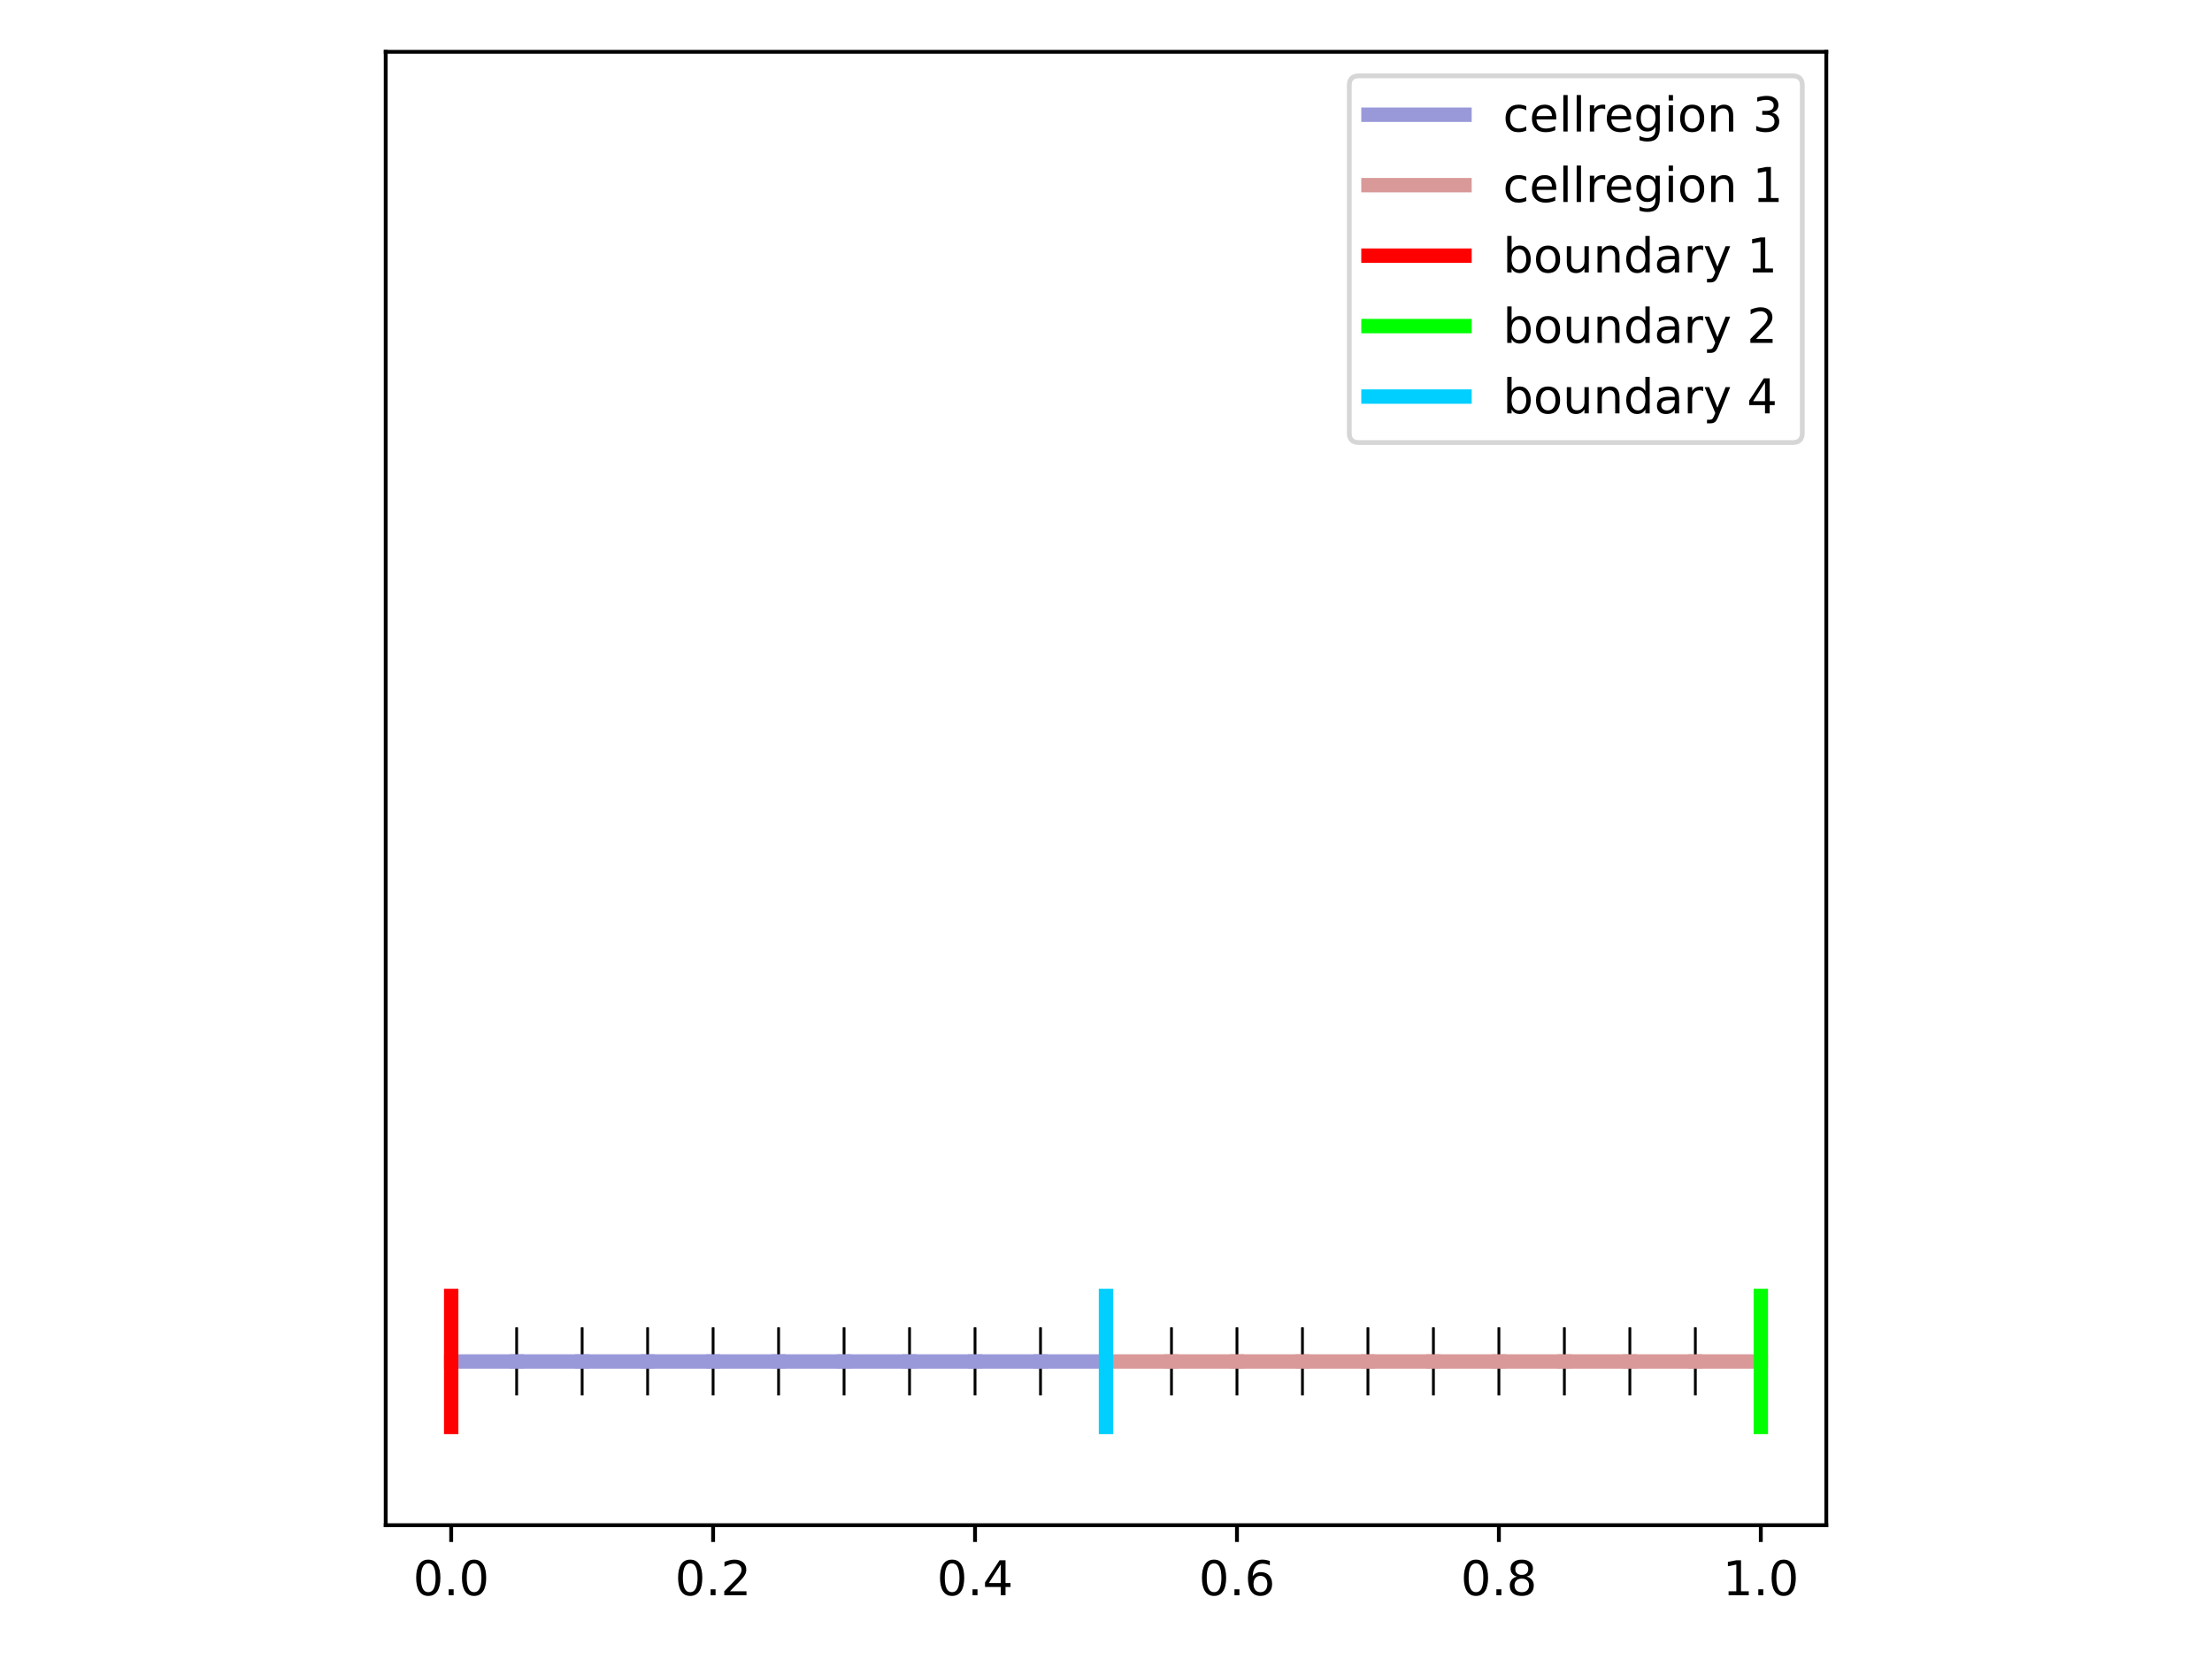 <?xml version="1.0" encoding="utf-8" standalone="no"?>
<!DOCTYPE svg PUBLIC "-//W3C//DTD SVG 1.1//EN"
  "http://www.w3.org/Graphics/SVG/1.1/DTD/svg11.dtd">
<!-- Created with matplotlib (https://matplotlib.org/) -->
<svg height="345.6pt" version="1.1" viewBox="0 0 460.8 345.6" width="460.8pt" xmlns="http://www.w3.org/2000/svg" xmlns:xlink="http://www.w3.org/1999/xlink">
 <defs>
  <style type="text/css">*{stroke-linecap:butt;stroke-linejoin:round;}</style>
 </defs>
 <g id="figure_1">
  <g id="patch_1">
   <path d="M 0 345.6 
L 460.8 345.6 
L 460.8 0 
L 0 0 
z
" style="fill:#ffffff;"/>
  </g>
  <g id="axes_1">
   <g id="patch_2">
    <path d="M 80.35 317.72 
L 380.45 317.72 
L 380.45 10.8 
L 80.35 10.8 
z
" style="fill:#ffffff;"/>
   </g>
   <g id="matplotlib.axis_1">
    <g id="xtick_1">
     <g id="line2d_1">
      <defs>
       <path d="M 0 0 
L 0 3.5 
" id="m53cf1a8290" style="stroke:#000000;stroke-width:0.8;"/>
      </defs>
      <g>
       <use style="stroke:#000000;stroke-width:0.8;" x="93.991" xlink:href="#m53cf1a8290" y="317.72"/>
      </g>
     </g>
     <g id="text_1">
      <!-- 0.0 -->
      <g transform="translate(86.04 332.318)scale(0.1 -0.1)">
       <defs>
        <path d="M 31.781 66.406 
Q 24.172 66.406 20.328 58.906 
Q 16.5 51.422 16.5 36.375 
Q 16.5 21.391 20.328 13.891 
Q 24.172 6.391 31.781 6.391 
Q 39.453 6.391 43.281 13.891 
Q 47.125 21.391 47.125 36.375 
Q 47.125 51.422 43.281 58.906 
Q 39.453 66.406 31.781 66.406 
z
M 31.781 74.219 
Q 44.047 74.219 50.516 64.516 
Q 56.984 54.828 56.984 36.375 
Q 56.984 17.969 50.516 8.266 
Q 44.047 -1.422 31.781 -1.422 
Q 19.531 -1.422 13.062 8.266 
Q 6.594 17.969 6.594 36.375 
Q 6.594 54.828 13.062 64.516 
Q 19.531 74.219 31.781 74.219 
z
" id="DejaVuSans-48"/>
        <path d="M 10.688 12.406 
L 21 12.406 
L 21 0 
L 10.688 0 
z
" id="DejaVuSans-46"/>
       </defs>
       <use xlink:href="#DejaVuSans-48"/>
       <use x="63.623" xlink:href="#DejaVuSans-46"/>
       <use x="95.41" xlink:href="#DejaVuSans-48"/>
      </g>
     </g>
    </g>
    <g id="xtick_2">
     <g id="line2d_2">
      <g>
       <use style="stroke:#000000;stroke-width:0.8;" x="148.555" xlink:href="#m53cf1a8290" y="317.72"/>
      </g>
     </g>
     <g id="text_2">
      <!-- 0.2 -->
      <g transform="translate(140.603 332.318)scale(0.1 -0.1)">
       <defs>
        <path d="M 19.188 8.297 
L 53.609 8.297 
L 53.609 0 
L 7.328 0 
L 7.328 8.297 
Q 12.938 14.109 22.625 23.891 
Q 32.328 33.688 34.812 36.531 
Q 39.547 41.844 41.422 45.531 
Q 43.312 49.219 43.312 52.781 
Q 43.312 58.594 39.234 62.25 
Q 35.156 65.922 28.609 65.922 
Q 23.969 65.922 18.812 64.312 
Q 13.672 62.703 7.812 59.422 
L 7.812 69.391 
Q 13.766 71.781 18.938 73 
Q 24.125 74.219 28.422 74.219 
Q 39.75 74.219 46.484 68.547 
Q 53.219 62.891 53.219 53.422 
Q 53.219 48.922 51.531 44.891 
Q 49.859 40.875 45.406 35.406 
Q 44.188 33.984 37.641 27.219 
Q 31.109 20.453 19.188 8.297 
z
" id="DejaVuSans-50"/>
       </defs>
       <use xlink:href="#DejaVuSans-48"/>
       <use x="63.623" xlink:href="#DejaVuSans-46"/>
       <use x="95.41" xlink:href="#DejaVuSans-50"/>
      </g>
     </g>
    </g>
    <g id="xtick_3">
     <g id="line2d_3">
      <g>
       <use style="stroke:#000000;stroke-width:0.8;" x="203.118" xlink:href="#m53cf1a8290" y="317.72"/>
      </g>
     </g>
     <g id="text_3">
      <!-- 0.4 -->
      <g transform="translate(195.167 332.318)scale(0.1 -0.1)">
       <defs>
        <path d="M 37.797 64.312 
L 12.891 25.391 
L 37.797 25.391 
z
M 35.203 72.906 
L 47.609 72.906 
L 47.609 25.391 
L 58.016 25.391 
L 58.016 17.188 
L 47.609 17.188 
L 47.609 0 
L 37.797 0 
L 37.797 17.188 
L 4.891 17.188 
L 4.891 26.703 
z
" id="DejaVuSans-52"/>
       </defs>
       <use xlink:href="#DejaVuSans-48"/>
       <use x="63.623" xlink:href="#DejaVuSans-46"/>
       <use x="95.41" xlink:href="#DejaVuSans-52"/>
      </g>
     </g>
    </g>
    <g id="xtick_4">
     <g id="line2d_4">
      <g>
       <use style="stroke:#000000;stroke-width:0.8;" x="257.682" xlink:href="#m53cf1a8290" y="317.72"/>
      </g>
     </g>
     <g id="text_4">
      <!-- 0.6 -->
      <g transform="translate(249.73 332.318)scale(0.1 -0.1)">
       <defs>
        <path d="M 33.016 40.375 
Q 26.375 40.375 22.484 35.828 
Q 18.609 31.297 18.609 23.391 
Q 18.609 15.531 22.484 10.953 
Q 26.375 6.391 33.016 6.391 
Q 39.656 6.391 43.531 10.953 
Q 47.406 15.531 47.406 23.391 
Q 47.406 31.297 43.531 35.828 
Q 39.656 40.375 33.016 40.375 
z
M 52.594 71.297 
L 52.594 62.312 
Q 48.875 64.062 45.094 64.984 
Q 41.312 65.922 37.594 65.922 
Q 27.828 65.922 22.672 59.328 
Q 17.531 52.734 16.797 39.406 
Q 19.672 43.656 24.016 45.922 
Q 28.375 48.188 33.594 48.188 
Q 44.578 48.188 50.953 41.516 
Q 57.328 34.859 57.328 23.391 
Q 57.328 12.156 50.688 5.359 
Q 44.047 -1.422 33.016 -1.422 
Q 20.359 -1.422 13.672 8.266 
Q 6.984 17.969 6.984 36.375 
Q 6.984 53.656 15.188 63.938 
Q 23.391 74.219 37.203 74.219 
Q 40.922 74.219 44.703 73.484 
Q 48.484 72.75 52.594 71.297 
z
" id="DejaVuSans-54"/>
       </defs>
       <use xlink:href="#DejaVuSans-48"/>
       <use x="63.623" xlink:href="#DejaVuSans-46"/>
       <use x="95.41" xlink:href="#DejaVuSans-54"/>
      </g>
     </g>
    </g>
    <g id="xtick_5">
     <g id="line2d_5">
      <g>
       <use style="stroke:#000000;stroke-width:0.8;" x="312.245" xlink:href="#m53cf1a8290" y="317.72"/>
      </g>
     </g>
     <g id="text_5">
      <!-- 0.8 -->
      <g transform="translate(304.294 332.318)scale(0.1 -0.1)">
       <defs>
        <path d="M 31.781 34.625 
Q 24.75 34.625 20.719 30.859 
Q 16.703 27.094 16.703 20.516 
Q 16.703 13.922 20.719 10.156 
Q 24.75 6.391 31.781 6.391 
Q 38.812 6.391 42.859 10.172 
Q 46.922 13.969 46.922 20.516 
Q 46.922 27.094 42.891 30.859 
Q 38.875 34.625 31.781 34.625 
z
M 21.922 38.812 
Q 15.578 40.375 12.031 44.719 
Q 8.5 49.078 8.5 55.328 
Q 8.5 64.062 14.719 69.141 
Q 20.953 74.219 31.781 74.219 
Q 42.672 74.219 48.875 69.141 
Q 55.078 64.062 55.078 55.328 
Q 55.078 49.078 51.531 44.719 
Q 48 40.375 41.703 38.812 
Q 48.828 37.156 52.797 32.312 
Q 56.781 27.484 56.781 20.516 
Q 56.781 9.906 50.312 4.234 
Q 43.844 -1.422 31.781 -1.422 
Q 19.734 -1.422 13.25 4.234 
Q 6.781 9.906 6.781 20.516 
Q 6.781 27.484 10.781 32.312 
Q 14.797 37.156 21.922 38.812 
z
M 18.312 54.391 
Q 18.312 48.734 21.844 45.562 
Q 25.391 42.391 31.781 42.391 
Q 38.141 42.391 41.719 45.562 
Q 45.312 48.734 45.312 54.391 
Q 45.312 60.062 41.719 63.234 
Q 38.141 66.406 31.781 66.406 
Q 25.391 66.406 21.844 63.234 
Q 18.312 60.062 18.312 54.391 
z
" id="DejaVuSans-56"/>
       </defs>
       <use xlink:href="#DejaVuSans-48"/>
       <use x="63.623" xlink:href="#DejaVuSans-46"/>
       <use x="95.41" xlink:href="#DejaVuSans-56"/>
      </g>
     </g>
    </g>
    <g id="xtick_6">
     <g id="line2d_6">
      <g>
       <use style="stroke:#000000;stroke-width:0.8;" x="366.809" xlink:href="#m53cf1a8290" y="317.72"/>
      </g>
     </g>
     <g id="text_6">
      <!-- 1.0 -->
      <g transform="translate(358.857 332.318)scale(0.1 -0.1)">
       <defs>
        <path d="M 12.406 8.297 
L 28.516 8.297 
L 28.516 63.922 
L 10.984 60.406 
L 10.984 69.391 
L 28.422 72.906 
L 38.281 72.906 
L 38.281 8.297 
L 54.391 8.297 
L 54.391 0 
L 12.406 0 
z
" id="DejaVuSans-49"/>
       </defs>
       <use xlink:href="#DejaVuSans-49"/>
       <use x="63.623" xlink:href="#DejaVuSans-46"/>
       <use x="95.41" xlink:href="#DejaVuSans-48"/>
      </g>
     </g>
    </g>
   </g>
   <g id="matplotlib.axis_2"/>
   <g id="line2d_7">
    <path clip-path="url(#pfa7694fd4b)" d="M 93.991 290.438 
L 93.991 276.797 
" style="fill:none;stroke:#000000;stroke-linecap:square;stroke-width:0.5;"/>
   </g>
   <g id="line2d_8">
    <path clip-path="url(#pfa7694fd4b)" d="M 107.632 290.438 
L 107.632 276.797 
" style="fill:none;stroke:#000000;stroke-linecap:square;stroke-width:0.5;"/>
   </g>
   <g id="line2d_9">
    <path clip-path="url(#pfa7694fd4b)" d="M 93.991 283.618 
L 107.632 283.618 
" style="fill:none;stroke:#9999d9;stroke-linecap:square;stroke-width:3;"/>
   </g>
   <g id="line2d_10">
    <path clip-path="url(#pfa7694fd4b)" d="M 107.632 290.438 
L 107.632 276.797 
" style="fill:none;stroke:#000000;stroke-linecap:square;stroke-width:0.5;"/>
   </g>
   <g id="line2d_11">
    <path clip-path="url(#pfa7694fd4b)" d="M 121.273 290.438 
L 121.273 276.797 
" style="fill:none;stroke:#000000;stroke-linecap:square;stroke-width:0.5;"/>
   </g>
   <g id="line2d_12">
    <path clip-path="url(#pfa7694fd4b)" d="M 107.632 283.618 
L 121.273 283.618 
" style="fill:none;stroke:#9999d9;stroke-linecap:square;stroke-width:3;"/>
   </g>
   <g id="line2d_13">
    <path clip-path="url(#pfa7694fd4b)" d="M 121.273 290.438 
L 121.273 276.797 
" style="fill:none;stroke:#000000;stroke-linecap:square;stroke-width:0.5;"/>
   </g>
   <g id="line2d_14">
    <path clip-path="url(#pfa7694fd4b)" d="M 134.914 290.438 
L 134.914 276.797 
" style="fill:none;stroke:#000000;stroke-linecap:square;stroke-width:0.5;"/>
   </g>
   <g id="line2d_15">
    <path clip-path="url(#pfa7694fd4b)" d="M 121.273 283.618 
L 134.914 283.618 
" style="fill:none;stroke:#9999d9;stroke-linecap:square;stroke-width:3;"/>
   </g>
   <g id="line2d_16">
    <path clip-path="url(#pfa7694fd4b)" d="M 134.914 290.438 
L 134.914 276.797 
" style="fill:none;stroke:#000000;stroke-linecap:square;stroke-width:0.5;"/>
   </g>
   <g id="line2d_17">
    <path clip-path="url(#pfa7694fd4b)" d="M 148.555 290.438 
L 148.555 276.797 
" style="fill:none;stroke:#000000;stroke-linecap:square;stroke-width:0.5;"/>
   </g>
   <g id="line2d_18">
    <path clip-path="url(#pfa7694fd4b)" d="M 134.914 283.618 
L 148.555 283.618 
" style="fill:none;stroke:#9999d9;stroke-linecap:square;stroke-width:3;"/>
   </g>
   <g id="line2d_19">
    <path clip-path="url(#pfa7694fd4b)" d="M 148.555 290.438 
L 148.555 276.797 
" style="fill:none;stroke:#000000;stroke-linecap:square;stroke-width:0.5;"/>
   </g>
   <g id="line2d_20">
    <path clip-path="url(#pfa7694fd4b)" d="M 162.196 290.438 
L 162.196 276.797 
" style="fill:none;stroke:#000000;stroke-linecap:square;stroke-width:0.5;"/>
   </g>
   <g id="line2d_21">
    <path clip-path="url(#pfa7694fd4b)" d="M 148.555 283.618 
L 162.196 283.618 
" style="fill:none;stroke:#9999d9;stroke-linecap:square;stroke-width:3;"/>
   </g>
   <g id="line2d_22">
    <path clip-path="url(#pfa7694fd4b)" d="M 162.196 290.438 
L 162.196 276.797 
" style="fill:none;stroke:#000000;stroke-linecap:square;stroke-width:0.5;"/>
   </g>
   <g id="line2d_23">
    <path clip-path="url(#pfa7694fd4b)" d="M 175.836 290.438 
L 175.836 276.797 
" style="fill:none;stroke:#000000;stroke-linecap:square;stroke-width:0.5;"/>
   </g>
   <g id="line2d_24">
    <path clip-path="url(#pfa7694fd4b)" d="M 162.196 283.618 
L 175.836 283.618 
" style="fill:none;stroke:#9999d9;stroke-linecap:square;stroke-width:3;"/>
   </g>
   <g id="line2d_25">
    <path clip-path="url(#pfa7694fd4b)" d="M 175.836 290.438 
L 175.836 276.797 
" style="fill:none;stroke:#000000;stroke-linecap:square;stroke-width:0.5;"/>
   </g>
   <g id="line2d_26">
    <path clip-path="url(#pfa7694fd4b)" d="M 189.477 290.438 
L 189.477 276.797 
" style="fill:none;stroke:#000000;stroke-linecap:square;stroke-width:0.5;"/>
   </g>
   <g id="line2d_27">
    <path clip-path="url(#pfa7694fd4b)" d="M 175.836 283.618 
L 189.477 283.618 
" style="fill:none;stroke:#9999d9;stroke-linecap:square;stroke-width:3;"/>
   </g>
   <g id="line2d_28">
    <path clip-path="url(#pfa7694fd4b)" d="M 189.477 290.438 
L 189.477 276.797 
" style="fill:none;stroke:#000000;stroke-linecap:square;stroke-width:0.5;"/>
   </g>
   <g id="line2d_29">
    <path clip-path="url(#pfa7694fd4b)" d="M 203.118 290.438 
L 203.118 276.797 
" style="fill:none;stroke:#000000;stroke-linecap:square;stroke-width:0.5;"/>
   </g>
   <g id="line2d_30">
    <path clip-path="url(#pfa7694fd4b)" d="M 189.477 283.618 
L 203.118 283.618 
" style="fill:none;stroke:#9999d9;stroke-linecap:square;stroke-width:3;"/>
   </g>
   <g id="line2d_31">
    <path clip-path="url(#pfa7694fd4b)" d="M 203.118 290.438 
L 203.118 276.797 
" style="fill:none;stroke:#000000;stroke-linecap:square;stroke-width:0.5;"/>
   </g>
   <g id="line2d_32">
    <path clip-path="url(#pfa7694fd4b)" d="M 216.759 290.438 
L 216.759 276.797 
" style="fill:none;stroke:#000000;stroke-linecap:square;stroke-width:0.5;"/>
   </g>
   <g id="line2d_33">
    <path clip-path="url(#pfa7694fd4b)" d="M 203.118 283.618 
L 216.759 283.618 
" style="fill:none;stroke:#9999d9;stroke-linecap:square;stroke-width:3;"/>
   </g>
   <g id="line2d_34">
    <path clip-path="url(#pfa7694fd4b)" d="M 216.759 290.438 
L 216.759 276.797 
" style="fill:none;stroke:#000000;stroke-linecap:square;stroke-width:0.5;"/>
   </g>
   <g id="line2d_35">
    <path clip-path="url(#pfa7694fd4b)" d="M 230.4 290.438 
L 230.4 276.797 
" style="fill:none;stroke:#000000;stroke-linecap:square;stroke-width:0.5;"/>
   </g>
   <g id="line2d_36">
    <path clip-path="url(#pfa7694fd4b)" d="M 216.759 283.618 
L 230.4 283.618 
" style="fill:none;stroke:#9999d9;stroke-linecap:square;stroke-width:3;"/>
   </g>
   <g id="line2d_37">
    <path clip-path="url(#pfa7694fd4b)" d="M 230.4 290.438 
L 230.4 276.797 
" style="fill:none;stroke:#000000;stroke-linecap:square;stroke-width:0.5;"/>
   </g>
   <g id="line2d_38">
    <path clip-path="url(#pfa7694fd4b)" d="M 244.041 290.438 
L 244.041 276.797 
" style="fill:none;stroke:#000000;stroke-linecap:square;stroke-width:0.5;"/>
   </g>
   <g id="line2d_39">
    <path clip-path="url(#pfa7694fd4b)" d="M 230.4 283.618 
L 244.041 283.618 
" style="fill:none;stroke:#d99999;stroke-linecap:square;stroke-width:3;"/>
   </g>
   <g id="line2d_40">
    <path clip-path="url(#pfa7694fd4b)" d="M 244.041 290.438 
L 244.041 276.797 
" style="fill:none;stroke:#000000;stroke-linecap:square;stroke-width:0.5;"/>
   </g>
   <g id="line2d_41">
    <path clip-path="url(#pfa7694fd4b)" d="M 257.682 290.438 
L 257.682 276.797 
" style="fill:none;stroke:#000000;stroke-linecap:square;stroke-width:0.5;"/>
   </g>
   <g id="line2d_42">
    <path clip-path="url(#pfa7694fd4b)" d="M 244.041 283.618 
L 257.682 283.618 
" style="fill:none;stroke:#d99999;stroke-linecap:square;stroke-width:3;"/>
   </g>
   <g id="line2d_43">
    <path clip-path="url(#pfa7694fd4b)" d="M 257.682 290.438 
L 257.682 276.797 
" style="fill:none;stroke:#000000;stroke-linecap:square;stroke-width:0.5;"/>
   </g>
   <g id="line2d_44">
    <path clip-path="url(#pfa7694fd4b)" d="M 271.323 290.438 
L 271.323 276.797 
" style="fill:none;stroke:#000000;stroke-linecap:square;stroke-width:0.5;"/>
   </g>
   <g id="line2d_45">
    <path clip-path="url(#pfa7694fd4b)" d="M 257.682 283.618 
L 271.323 283.618 
" style="fill:none;stroke:#d99999;stroke-linecap:square;stroke-width:3;"/>
   </g>
   <g id="line2d_46">
    <path clip-path="url(#pfa7694fd4b)" d="M 271.323 290.438 
L 271.323 276.797 
" style="fill:none;stroke:#000000;stroke-linecap:square;stroke-width:0.5;"/>
   </g>
   <g id="line2d_47">
    <path clip-path="url(#pfa7694fd4b)" d="M 284.964 290.438 
L 284.964 276.797 
" style="fill:none;stroke:#000000;stroke-linecap:square;stroke-width:0.5;"/>
   </g>
   <g id="line2d_48">
    <path clip-path="url(#pfa7694fd4b)" d="M 271.323 283.618 
L 284.964 283.618 
" style="fill:none;stroke:#d99999;stroke-linecap:square;stroke-width:3;"/>
   </g>
   <g id="line2d_49">
    <path clip-path="url(#pfa7694fd4b)" d="M 284.964 290.438 
L 284.964 276.797 
" style="fill:none;stroke:#000000;stroke-linecap:square;stroke-width:0.5;"/>
   </g>
   <g id="line2d_50">
    <path clip-path="url(#pfa7694fd4b)" d="M 298.604 290.438 
L 298.604 276.797 
" style="fill:none;stroke:#000000;stroke-linecap:square;stroke-width:0.5;"/>
   </g>
   <g id="line2d_51">
    <path clip-path="url(#pfa7694fd4b)" d="M 284.964 283.618 
L 298.604 283.618 
" style="fill:none;stroke:#d99999;stroke-linecap:square;stroke-width:3;"/>
   </g>
   <g id="line2d_52">
    <path clip-path="url(#pfa7694fd4b)" d="M 298.604 290.438 
L 298.604 276.797 
" style="fill:none;stroke:#000000;stroke-linecap:square;stroke-width:0.5;"/>
   </g>
   <g id="line2d_53">
    <path clip-path="url(#pfa7694fd4b)" d="M 312.245 290.438 
L 312.245 276.797 
" style="fill:none;stroke:#000000;stroke-linecap:square;stroke-width:0.5;"/>
   </g>
   <g id="line2d_54">
    <path clip-path="url(#pfa7694fd4b)" d="M 298.604 283.618 
L 312.245 283.618 
" style="fill:none;stroke:#d99999;stroke-linecap:square;stroke-width:3;"/>
   </g>
   <g id="line2d_55">
    <path clip-path="url(#pfa7694fd4b)" d="M 312.245 290.438 
L 312.245 276.797 
" style="fill:none;stroke:#000000;stroke-linecap:square;stroke-width:0.5;"/>
   </g>
   <g id="line2d_56">
    <path clip-path="url(#pfa7694fd4b)" d="M 325.886 290.438 
L 325.886 276.797 
" style="fill:none;stroke:#000000;stroke-linecap:square;stroke-width:0.5;"/>
   </g>
   <g id="line2d_57">
    <path clip-path="url(#pfa7694fd4b)" d="M 312.245 283.618 
L 325.886 283.618 
" style="fill:none;stroke:#d99999;stroke-linecap:square;stroke-width:3;"/>
   </g>
   <g id="line2d_58">
    <path clip-path="url(#pfa7694fd4b)" d="M 325.886 290.438 
L 325.886 276.797 
" style="fill:none;stroke:#000000;stroke-linecap:square;stroke-width:0.5;"/>
   </g>
   <g id="line2d_59">
    <path clip-path="url(#pfa7694fd4b)" d="M 339.527 290.438 
L 339.527 276.797 
" style="fill:none;stroke:#000000;stroke-linecap:square;stroke-width:0.5;"/>
   </g>
   <g id="line2d_60">
    <path clip-path="url(#pfa7694fd4b)" d="M 325.886 283.618 
L 339.527 283.618 
" style="fill:none;stroke:#d99999;stroke-linecap:square;stroke-width:3;"/>
   </g>
   <g id="line2d_61">
    <path clip-path="url(#pfa7694fd4b)" d="M 339.527 290.438 
L 339.527 276.797 
" style="fill:none;stroke:#000000;stroke-linecap:square;stroke-width:0.5;"/>
   </g>
   <g id="line2d_62">
    <path clip-path="url(#pfa7694fd4b)" d="M 353.168 290.438 
L 353.168 276.797 
" style="fill:none;stroke:#000000;stroke-linecap:square;stroke-width:0.5;"/>
   </g>
   <g id="line2d_63">
    <path clip-path="url(#pfa7694fd4b)" d="M 339.527 283.618 
L 353.168 283.618 
" style="fill:none;stroke:#d99999;stroke-linecap:square;stroke-width:3;"/>
   </g>
   <g id="line2d_64">
    <path clip-path="url(#pfa7694fd4b)" d="M 353.168 290.438 
L 353.168 276.797 
" style="fill:none;stroke:#000000;stroke-linecap:square;stroke-width:0.5;"/>
   </g>
   <g id="line2d_65">
    <path clip-path="url(#pfa7694fd4b)" d="M 366.809 290.438 
L 366.809 276.797 
" style="fill:none;stroke:#000000;stroke-linecap:square;stroke-width:0.5;"/>
   </g>
   <g id="line2d_66">
    <path clip-path="url(#pfa7694fd4b)" d="M 353.168 283.618 
L 366.809 283.618 
" style="fill:none;stroke:#d99999;stroke-linecap:square;stroke-width:3;"/>
   </g>
   <g id="line2d_67">
    <path clip-path="url(#pfa7694fd4b)" d="M 93.991 297.259 
L 93.991 269.977 
" style="fill:none;stroke:#ff0000;stroke-linecap:square;stroke-width:3;"/>
   </g>
   <g id="line2d_68">
    <path clip-path="url(#pfa7694fd4b)" d="M 366.809 297.259 
L 366.809 269.977 
" style="fill:none;stroke:#00ff00;stroke-linecap:square;stroke-width:3;"/>
   </g>
   <g id="line2d_69">
    <path clip-path="url(#pfa7694fd4b)" d="M 230.4 297.259 
L 230.4 269.977 
" style="fill:none;stroke:#00cfff;stroke-linecap:square;stroke-width:3;"/>
   </g>
   <g id="patch_3">
    <path d="M 80.35 317.72 
L 80.35 10.8 
" style="fill:none;stroke:#000000;stroke-linecap:square;stroke-linejoin:miter;stroke-width:0.8;"/>
   </g>
   <g id="patch_4">
    <path d="M 380.45 317.72 
L 380.45 10.8 
" style="fill:none;stroke:#000000;stroke-linecap:square;stroke-linejoin:miter;stroke-width:0.8;"/>
   </g>
   <g id="patch_5">
    <path d="M 80.35 317.72 
L 380.45 317.72 
" style="fill:none;stroke:#000000;stroke-linecap:square;stroke-linejoin:miter;stroke-width:0.8;"/>
   </g>
   <g id="patch_6">
    <path d="M 80.35 10.8 
L 380.45 10.8 
" style="fill:none;stroke:#000000;stroke-linecap:square;stroke-linejoin:miter;stroke-width:0.8;"/>
   </g>
   <g id="legend_1">
    <g id="patch_7">
     <path d="M 283.079 92.191 
L 373.45 92.191 
Q 375.45 92.191 375.45 90.191 
L 375.45 17.8 
Q 375.45 15.8 373.45 15.8 
L 283.079 15.8 
Q 281.079 15.8 281.079 17.8 
L 281.079 90.191 
Q 281.079 92.191 283.079 92.191 
z
" style="fill:#ffffff;opacity:0.8;stroke:#cccccc;stroke-linejoin:miter;"/>
    </g>
    <g id="line2d_70">
     <path d="M 285.079 23.898 
L 305.079 23.898 
" style="fill:none;stroke:#9999d9;stroke-linecap:square;stroke-width:3;"/>
    </g>
    <g id="line2d_71"/>
    <g id="text_7">
     <!-- cellregion 3 -->
     <g transform="translate(313.079 27.398)scale(0.1 -0.1)">
      <defs>
       <path d="M 48.781 52.594 
L 48.781 44.188 
Q 44.969 46.297 41.141 47.344 
Q 37.312 48.391 33.406 48.391 
Q 24.656 48.391 19.812 42.844 
Q 14.984 37.312 14.984 27.297 
Q 14.984 17.281 19.812 11.734 
Q 24.656 6.203 33.406 6.203 
Q 37.312 6.203 41.141 7.25 
Q 44.969 8.297 48.781 10.406 
L 48.781 2.094 
Q 45.016 0.344 40.984 -0.531 
Q 36.969 -1.422 32.422 -1.422 
Q 20.062 -1.422 12.781 6.344 
Q 5.516 14.109 5.516 27.297 
Q 5.516 40.672 12.859 48.328 
Q 20.219 56 33.016 56 
Q 37.156 56 41.109 55.141 
Q 45.062 54.297 48.781 52.594 
z
" id="DejaVuSans-99"/>
       <path d="M 56.203 29.594 
L 56.203 25.203 
L 14.891 25.203 
Q 15.484 15.922 20.484 11.062 
Q 25.484 6.203 34.422 6.203 
Q 39.594 6.203 44.453 7.469 
Q 49.312 8.734 54.109 11.281 
L 54.109 2.781 
Q 49.266 0.734 44.188 -0.344 
Q 39.109 -1.422 33.891 -1.422 
Q 20.797 -1.422 13.156 6.188 
Q 5.516 13.812 5.516 26.812 
Q 5.516 40.234 12.766 48.109 
Q 20.016 56 32.328 56 
Q 43.359 56 49.781 48.891 
Q 56.203 41.797 56.203 29.594 
z
M 47.219 32.234 
Q 47.125 39.594 43.094 43.984 
Q 39.062 48.391 32.422 48.391 
Q 24.906 48.391 20.391 44.141 
Q 15.875 39.891 15.188 32.172 
z
" id="DejaVuSans-101"/>
       <path d="M 9.422 75.984 
L 18.406 75.984 
L 18.406 0 
L 9.422 0 
z
" id="DejaVuSans-108"/>
       <path d="M 41.109 46.297 
Q 39.594 47.172 37.812 47.578 
Q 36.031 48 33.891 48 
Q 26.266 48 22.188 43.047 
Q 18.109 38.094 18.109 28.812 
L 18.109 0 
L 9.078 0 
L 9.078 54.688 
L 18.109 54.688 
L 18.109 46.188 
Q 20.953 51.172 25.484 53.578 
Q 30.031 56 36.531 56 
Q 37.453 56 38.578 55.875 
Q 39.703 55.766 41.062 55.516 
z
" id="DejaVuSans-114"/>
       <path d="M 45.406 27.984 
Q 45.406 37.75 41.375 43.109 
Q 37.359 48.484 30.078 48.484 
Q 22.859 48.484 18.828 43.109 
Q 14.797 37.75 14.797 27.984 
Q 14.797 18.266 18.828 12.891 
Q 22.859 7.516 30.078 7.516 
Q 37.359 7.516 41.375 12.891 
Q 45.406 18.266 45.406 27.984 
z
M 54.391 6.781 
Q 54.391 -7.172 48.188 -13.984 
Q 42 -20.797 29.203 -20.797 
Q 24.469 -20.797 20.266 -20.094 
Q 16.062 -19.391 12.109 -17.922 
L 12.109 -9.188 
Q 16.062 -11.328 19.922 -12.344 
Q 23.781 -13.375 27.781 -13.375 
Q 36.625 -13.375 41.016 -8.766 
Q 45.406 -4.156 45.406 5.172 
L 45.406 9.625 
Q 42.625 4.781 38.281 2.391 
Q 33.938 0 27.875 0 
Q 17.828 0 11.672 7.656 
Q 5.516 15.328 5.516 27.984 
Q 5.516 40.672 11.672 48.328 
Q 17.828 56 27.875 56 
Q 33.938 56 38.281 53.609 
Q 42.625 51.219 45.406 46.391 
L 45.406 54.688 
L 54.391 54.688 
z
" id="DejaVuSans-103"/>
       <path d="M 9.422 54.688 
L 18.406 54.688 
L 18.406 0 
L 9.422 0 
z
M 9.422 75.984 
L 18.406 75.984 
L 18.406 64.594 
L 9.422 64.594 
z
" id="DejaVuSans-105"/>
       <path d="M 30.609 48.391 
Q 23.391 48.391 19.188 42.75 
Q 14.984 37.109 14.984 27.297 
Q 14.984 17.484 19.156 11.844 
Q 23.344 6.203 30.609 6.203 
Q 37.797 6.203 41.984 11.859 
Q 46.188 17.531 46.188 27.297 
Q 46.188 37.016 41.984 42.703 
Q 37.797 48.391 30.609 48.391 
z
M 30.609 56 
Q 42.328 56 49.016 48.375 
Q 55.719 40.766 55.719 27.297 
Q 55.719 13.875 49.016 6.219 
Q 42.328 -1.422 30.609 -1.422 
Q 18.844 -1.422 12.172 6.219 
Q 5.516 13.875 5.516 27.297 
Q 5.516 40.766 12.172 48.375 
Q 18.844 56 30.609 56 
z
" id="DejaVuSans-111"/>
       <path d="M 54.891 33.016 
L 54.891 0 
L 45.906 0 
L 45.906 32.719 
Q 45.906 40.484 42.875 44.328 
Q 39.844 48.188 33.797 48.188 
Q 26.516 48.188 22.312 43.547 
Q 18.109 38.922 18.109 30.906 
L 18.109 0 
L 9.078 0 
L 9.078 54.688 
L 18.109 54.688 
L 18.109 46.188 
Q 21.344 51.125 25.703 53.562 
Q 30.078 56 35.797 56 
Q 45.219 56 50.047 50.172 
Q 54.891 44.344 54.891 33.016 
z
" id="DejaVuSans-110"/>
       <path id="DejaVuSans-32"/>
       <path d="M 40.578 39.312 
Q 47.656 37.797 51.625 33 
Q 55.609 28.219 55.609 21.188 
Q 55.609 10.406 48.188 4.484 
Q 40.766 -1.422 27.094 -1.422 
Q 22.516 -1.422 17.656 -0.516 
Q 12.797 0.391 7.625 2.203 
L 7.625 11.719 
Q 11.719 9.328 16.594 8.109 
Q 21.484 6.891 26.812 6.891 
Q 36.078 6.891 40.938 10.547 
Q 45.797 14.203 45.797 21.188 
Q 45.797 27.641 41.281 31.266 
Q 36.766 34.906 28.719 34.906 
L 20.219 34.906 
L 20.219 43.016 
L 29.109 43.016 
Q 36.375 43.016 40.234 45.922 
Q 44.094 48.828 44.094 54.297 
Q 44.094 59.906 40.109 62.906 
Q 36.141 65.922 28.719 65.922 
Q 24.656 65.922 20.016 65.031 
Q 15.375 64.156 9.812 62.312 
L 9.812 71.094 
Q 15.438 72.656 20.344 73.438 
Q 25.25 74.219 29.594 74.219 
Q 40.828 74.219 47.359 69.109 
Q 53.906 64.016 53.906 55.328 
Q 53.906 49.266 50.438 45.094 
Q 46.969 40.922 40.578 39.312 
z
" id="DejaVuSans-51"/>
      </defs>
      <use xlink:href="#DejaVuSans-99"/>
      <use x="54.98" xlink:href="#DejaVuSans-101"/>
      <use x="116.504" xlink:href="#DejaVuSans-108"/>
      <use x="144.287" xlink:href="#DejaVuSans-108"/>
      <use x="172.07" xlink:href="#DejaVuSans-114"/>
      <use x="210.934" xlink:href="#DejaVuSans-101"/>
      <use x="272.457" xlink:href="#DejaVuSans-103"/>
      <use x="335.934" xlink:href="#DejaVuSans-105"/>
      <use x="363.717" xlink:href="#DejaVuSans-111"/>
      <use x="424.898" xlink:href="#DejaVuSans-110"/>
      <use x="488.277" xlink:href="#DejaVuSans-32"/>
      <use x="520.064" xlink:href="#DejaVuSans-51"/>
     </g>
    </g>
    <g id="line2d_72">
     <path d="M 285.079 38.577 
L 305.079 38.577 
" style="fill:none;stroke:#d99999;stroke-linecap:square;stroke-width:3;"/>
    </g>
    <g id="line2d_73"/>
    <g id="text_8">
     <!-- cellregion 1 -->
     <g transform="translate(313.079 42.077)scale(0.1 -0.1)">
      <use xlink:href="#DejaVuSans-99"/>
      <use x="54.98" xlink:href="#DejaVuSans-101"/>
      <use x="116.504" xlink:href="#DejaVuSans-108"/>
      <use x="144.287" xlink:href="#DejaVuSans-108"/>
      <use x="172.07" xlink:href="#DejaVuSans-114"/>
      <use x="210.934" xlink:href="#DejaVuSans-101"/>
      <use x="272.457" xlink:href="#DejaVuSans-103"/>
      <use x="335.934" xlink:href="#DejaVuSans-105"/>
      <use x="363.717" xlink:href="#DejaVuSans-111"/>
      <use x="424.898" xlink:href="#DejaVuSans-110"/>
      <use x="488.277" xlink:href="#DejaVuSans-32"/>
      <use x="520.064" xlink:href="#DejaVuSans-49"/>
     </g>
    </g>
    <g id="line2d_74">
     <path d="M 285.079 53.255 
L 305.079 53.255 
" style="fill:none;stroke:#ff0000;stroke-linecap:square;stroke-width:3;"/>
    </g>
    <g id="line2d_75"/>
    <g id="text_9">
     <!-- boundary 1 -->
     <g transform="translate(313.079 56.755)scale(0.1 -0.1)">
      <defs>
       <path d="M 48.688 27.297 
Q 48.688 37.203 44.609 42.844 
Q 40.531 48.484 33.406 48.484 
Q 26.266 48.484 22.188 42.844 
Q 18.109 37.203 18.109 27.297 
Q 18.109 17.391 22.188 11.75 
Q 26.266 6.109 33.406 6.109 
Q 40.531 6.109 44.609 11.75 
Q 48.688 17.391 48.688 27.297 
z
M 18.109 46.391 
Q 20.953 51.266 25.266 53.625 
Q 29.594 56 35.594 56 
Q 45.562 56 51.781 48.094 
Q 58.016 40.188 58.016 27.297 
Q 58.016 14.406 51.781 6.484 
Q 45.562 -1.422 35.594 -1.422 
Q 29.594 -1.422 25.266 0.953 
Q 20.953 3.328 18.109 8.203 
L 18.109 0 
L 9.078 0 
L 9.078 75.984 
L 18.109 75.984 
z
" id="DejaVuSans-98"/>
       <path d="M 8.5 21.578 
L 8.5 54.688 
L 17.484 54.688 
L 17.484 21.922 
Q 17.484 14.156 20.5 10.266 
Q 23.531 6.391 29.594 6.391 
Q 36.859 6.391 41.078 11.031 
Q 45.312 15.672 45.312 23.688 
L 45.312 54.688 
L 54.297 54.688 
L 54.297 0 
L 45.312 0 
L 45.312 8.406 
Q 42.047 3.422 37.719 1 
Q 33.406 -1.422 27.688 -1.422 
Q 18.266 -1.422 13.375 4.438 
Q 8.5 10.297 8.5 21.578 
z
M 31.109 56 
z
" id="DejaVuSans-117"/>
       <path d="M 45.406 46.391 
L 45.406 75.984 
L 54.391 75.984 
L 54.391 0 
L 45.406 0 
L 45.406 8.203 
Q 42.578 3.328 38.25 0.953 
Q 33.938 -1.422 27.875 -1.422 
Q 17.969 -1.422 11.734 6.484 
Q 5.516 14.406 5.516 27.297 
Q 5.516 40.188 11.734 48.094 
Q 17.969 56 27.875 56 
Q 33.938 56 38.25 53.625 
Q 42.578 51.266 45.406 46.391 
z
M 14.797 27.297 
Q 14.797 17.391 18.875 11.75 
Q 22.953 6.109 30.078 6.109 
Q 37.203 6.109 41.297 11.75 
Q 45.406 17.391 45.406 27.297 
Q 45.406 37.203 41.297 42.844 
Q 37.203 48.484 30.078 48.484 
Q 22.953 48.484 18.875 42.844 
Q 14.797 37.203 14.797 27.297 
z
" id="DejaVuSans-100"/>
       <path d="M 34.281 27.484 
Q 23.391 27.484 19.188 25 
Q 14.984 22.516 14.984 16.5 
Q 14.984 11.719 18.141 8.906 
Q 21.297 6.109 26.703 6.109 
Q 34.188 6.109 38.703 11.406 
Q 43.219 16.703 43.219 25.484 
L 43.219 27.484 
z
M 52.203 31.203 
L 52.203 0 
L 43.219 0 
L 43.219 8.297 
Q 40.141 3.328 35.547 0.953 
Q 30.953 -1.422 24.312 -1.422 
Q 15.922 -1.422 10.953 3.297 
Q 6 8.016 6 15.922 
Q 6 25.141 12.172 29.828 
Q 18.359 34.516 30.609 34.516 
L 43.219 34.516 
L 43.219 35.406 
Q 43.219 41.609 39.141 45 
Q 35.062 48.391 27.688 48.391 
Q 23 48.391 18.547 47.266 
Q 14.109 46.141 10.016 43.891 
L 10.016 52.203 
Q 14.938 54.109 19.578 55.047 
Q 24.219 56 28.609 56 
Q 40.484 56 46.344 49.844 
Q 52.203 43.703 52.203 31.203 
z
" id="DejaVuSans-97"/>
       <path d="M 32.172 -5.078 
Q 28.375 -14.844 24.75 -17.812 
Q 21.141 -20.797 15.094 -20.797 
L 7.906 -20.797 
L 7.906 -13.281 
L 13.188 -13.281 
Q 16.891 -13.281 18.938 -11.516 
Q 21 -9.766 23.484 -3.219 
L 25.094 0.875 
L 2.984 54.688 
L 12.5 54.688 
L 29.594 11.922 
L 46.688 54.688 
L 56.203 54.688 
z
" id="DejaVuSans-121"/>
      </defs>
      <use xlink:href="#DejaVuSans-98"/>
      <use x="63.477" xlink:href="#DejaVuSans-111"/>
      <use x="124.658" xlink:href="#DejaVuSans-117"/>
      <use x="188.037" xlink:href="#DejaVuSans-110"/>
      <use x="251.416" xlink:href="#DejaVuSans-100"/>
      <use x="314.893" xlink:href="#DejaVuSans-97"/>
      <use x="376.172" xlink:href="#DejaVuSans-114"/>
      <use x="417.285" xlink:href="#DejaVuSans-121"/>
      <use x="476.465" xlink:href="#DejaVuSans-32"/>
      <use x="508.252" xlink:href="#DejaVuSans-49"/>
     </g>
    </g>
    <g id="line2d_76">
     <path d="M 285.079 67.933 
L 305.079 67.933 
" style="fill:none;stroke:#00ff00;stroke-linecap:square;stroke-width:3;"/>
    </g>
    <g id="line2d_77"/>
    <g id="text_10">
     <!-- boundary 2 -->
     <g transform="translate(313.079 71.433)scale(0.1 -0.1)">
      <use xlink:href="#DejaVuSans-98"/>
      <use x="63.477" xlink:href="#DejaVuSans-111"/>
      <use x="124.658" xlink:href="#DejaVuSans-117"/>
      <use x="188.037" xlink:href="#DejaVuSans-110"/>
      <use x="251.416" xlink:href="#DejaVuSans-100"/>
      <use x="314.893" xlink:href="#DejaVuSans-97"/>
      <use x="376.172" xlink:href="#DejaVuSans-114"/>
      <use x="417.285" xlink:href="#DejaVuSans-121"/>
      <use x="476.465" xlink:href="#DejaVuSans-32"/>
      <use x="508.252" xlink:href="#DejaVuSans-50"/>
     </g>
    </g>
    <g id="line2d_78">
     <path d="M 285.079 82.611 
L 305.079 82.611 
" style="fill:none;stroke:#00cfff;stroke-linecap:square;stroke-width:3;"/>
    </g>
    <g id="line2d_79"/>
    <g id="text_11">
     <!-- boundary 4 -->
     <g transform="translate(313.079 86.111)scale(0.1 -0.1)">
      <use xlink:href="#DejaVuSans-98"/>
      <use x="63.477" xlink:href="#DejaVuSans-111"/>
      <use x="124.658" xlink:href="#DejaVuSans-117"/>
      <use x="188.037" xlink:href="#DejaVuSans-110"/>
      <use x="251.416" xlink:href="#DejaVuSans-100"/>
      <use x="314.893" xlink:href="#DejaVuSans-97"/>
      <use x="376.172" xlink:href="#DejaVuSans-114"/>
      <use x="417.285" xlink:href="#DejaVuSans-121"/>
      <use x="476.465" xlink:href="#DejaVuSans-32"/>
      <use x="508.252" xlink:href="#DejaVuSans-52"/>
     </g>
    </g>
   </g>
  </g>
 </g>
 <defs>
  <clipPath id="pfa7694fd4b">
   <rect height="306.92" width="300.1" x="80.35" y="10.8"/>
  </clipPath>
 </defs>
</svg>
